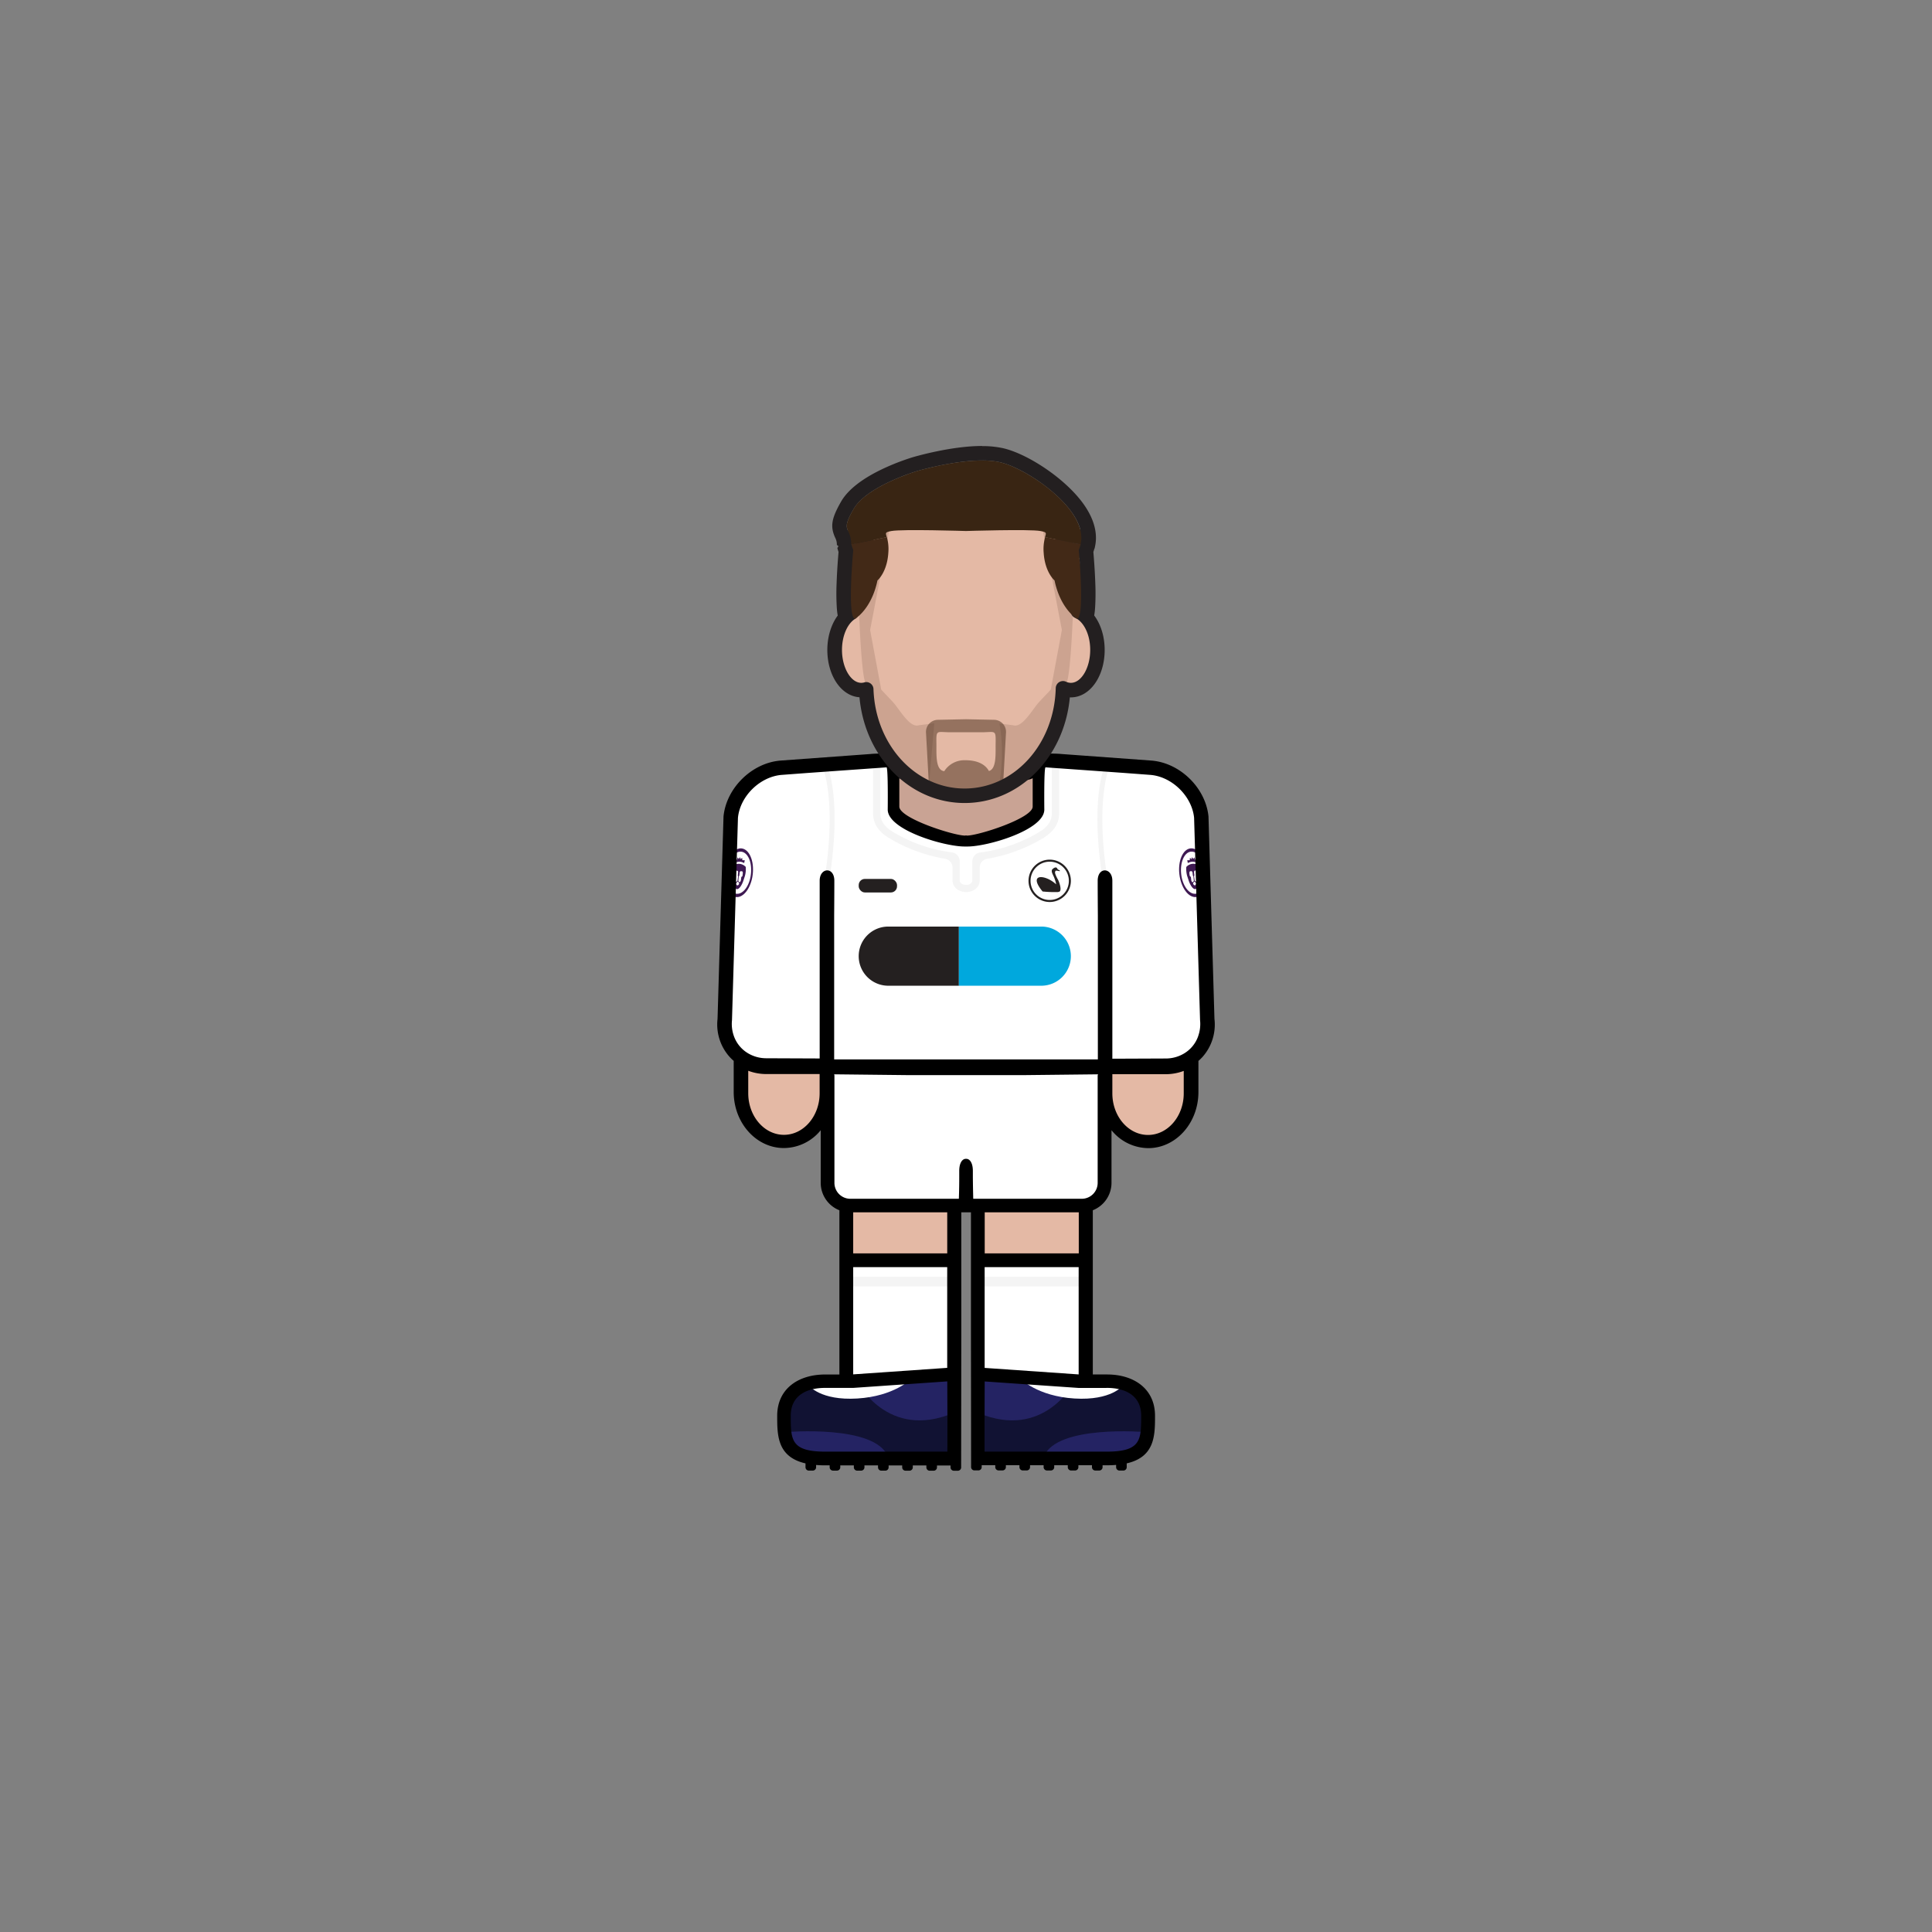 <svg id="player" xmlns="http://www.w3.org/2000/svg" viewBox="0 0 800 800"><rect x="0" y="0" width="800" height="800" fill="#808080" stroke="none"/><defs><style>.cls-1{fill:#e4b9a5}.cls-2{fill:#111233}.cls-3{fill:#242363}.cls-4{fill:#fff}.cls-5{fill:#8e8e8e;opacity:.1}.cls-6{fill:#242020}.cls-8{fill:#3e1952}.cls-9{fill:none}.cls-11{fill:#231f20}.cls-12{fill:#472d1b;opacity:.15}.cls-14{fill:#422917}</style></defs><g id="skin"><path id="arm-left" class="cls-1" d="M305.93 382h36.78v72.4a18.39 18.39 0 01-18.39 18.39 18.39 18.39 0 01-18.39-18.39V382z"/><path id="arm-right" class="cls-1" d="M457.19 382H494v72.4a18.39 18.39 0 01-18.39 18.39 18.39 18.39 0 01-18.39-18.39V382h-.03z"/><path id="leg-left" class="cls-1" d="M349.88 492.02h45.67v45.67h-45.67z"/><path id="leg-right" class="cls-1" d="M404.78 492.02h45.67v45.67h-45.67z"/></g><g id="boots"><path id="left" class="cls-2" d="M395.54 570.04h-22.83l-22.83 1.97h-12.5l-7.5 2.53-5.25 8.5v9.83l1.91 4.17 3.84 4.05 6.33 1.95h58.83v-33z"/><path id="right" class="cls-2" d="M404.67 570.04h22.83l22.83 1.97h12.5l7.5 2.53 5.25 8.5v9.83l-1.91 4.17-3.84 4.05-6.33 1.95h-58.83v-33z"/><g id="details"><path class="cls-3" d="M355 572.17s12.5 24.5 40 12.83l.54-15zM325.5 593s36.75-3.17 42.08 10l-35.08-.37s-6.13.37-7-9.63z"/><path class="cls-4" d="M335 573.75s4.67 6.27 20 5.34 22.27-8.1 22.27-8.1z"/><path class="cls-3" d="M444.92 572.17s-12.5 24.5-40 12.83l-.54-15zm29.5 20.83s-36.75-3.17-42.08 10l35.08-.37s6.13.37 7-9.63z"/><path class="cls-4" d="M464.92 573.75s-4.67 6.27-20 5.34-22.27-8.1-22.27-8.1z"/></g></g><g id="socks"><path id="left-2" data-name="left" class="cls-4" d="M349.88 522h45.67v48.04h-45.67z"/><path id="right-2" data-name="right" class="cls-4" d="M404.38 522h45.67v48.04h-45.67z"/><path class="cls-5" d="M351 528.67h44.54v4.01H351zm53.94 0h44.54v4.01h-44.54z" id="details-2" data-name="details"/></g><path id="shorts" class="cls-4" d="M341.67 442.54h116.49v47a9.95 9.95 0 01-9.95 9.95h-96.6a9.95 9.95 0 01-9.95-9.95v-47h.01z"/><g id="shirt"><path id="shirt-2" data-name="shirt" class="cls-4" d="M369.5 314.8l-48.29 2.99-11.36 6.25-6.83 10.1-1.93 98.78 11.16 7.16 29.96 1.13h147.21l10.96-12.79-3.4-92.71-6.83-11.84-9.77-6.08-49.84-2.99-1 21.24-6.5 6.5-11.16 3.48-11.88 2.02-15.46-3.17-11-5.66-3.66-3.84-.38-20.57z"/><g id="details-3" data-name="details"><path class="cls-5" d="M430.55 314.8l5 1.57v20.2c0 4.19-2.6 6.49-6.25 8.55a62.61 62.61 0 01-23.36 7.88 3.7 3.7 0 00-3.31 3.66v7.95c0 1-1.18 1.81-2.62 1.81s-2.62-.81-2.62-1.81v-8a3.7 3.7 0 00-3.31-3.66 62.62 62.62 0 01-23.32-7.87c-3.65-2.07-6.25-4.36-6.25-8.55v-20.2l5-1.57.63 22.82 9.88 5.75 20 4.49 20-4.49 9.88-5.75.63-22.82m-2.89-4.06l-.11 4-.53 21.17-8 4.68-19 4.24-18.9-4.24-8-4.68-.58-21.15-.11-4-3.79 1.19-5 1.57-2.1.66v22.4c0 6 3.93 9 7.77 11.16a66.76 66.76 0 0022 7.89 3.7 3.7 0 013.13 3.64v5.34c0 2.7 2.47 4.81 5.63 4.81s5.63-2.11 5.63-4.81v-5.33a3.7 3.7 0 013.14-3.64 66.74 66.74 0 0022-7.9c3.84-2.18 7.77-5.21 7.77-11.16v-22.4l-2.1-.66-5-1.57-3.79-1.19zm29.68 57.85c-6.43-35.89-.2-50.71.07-51.33l1.83.8-.92-.4.92.4c-.06.15-6.23 15 .07 50.17zm-114.64 0c6.43-35.89.2-50.71-.07-51.33l-1.83.8.92-.4-.92.4c.06.15 6.23 15-.07 50.17z"/><g id="crest-swansea-16"><circle class="cls-4" cx="434.66" cy="364.73" r="8.35"/><path class="cls-6" d="M434.66 373.5a8.77 8.77 0 118.77-8.77 8.78 8.78 0 01-8.77 8.77zm0-16.7a7.93 7.93 0 107.93 7.93 7.94 7.94 0 00-7.93-7.93z"/><path id="crest-liverpool-16" class="cls-6" d="M437.34 366.19a13.92 13.92 0 00-.77-2.64c-.35-1.1-1.5-2.56-.88-3.52.08-.13 1.57-1.59 2.13-.33a.88.88 0 00.43.44c.3.14.7.35.63.43s0 .12-.05.15-.26 0-1-.17h-.18c-.64-.24-.69.41-.73.41-.31.55.75 2.56 1.15 3.24.3.51 1.78 4.17.66 5l-.18.05-.49.13a48.77 48.77 0 01-6.35-.24c-6.23-7.54 1.01-7.19 5.63-2.95z"/></g><rect id="jorma" class="cls-6" x="355.57" y="363.94" width="15.87" height="5.61" rx="2.55" ry="2.55"/><g id="sponsor-beteast"><path class="cls-6" d="M355.57 395.92a12.25 12.25 0 0012.25 12.25h29.24v-24.5h-29.24a12.25 12.25 0 00-12.25 12.25z"/><path d="M431.18 383.67h-34.12v24.5h34.11a12.25 12.25 0 0012.25-12.25 12.25 12.25 0 00-12.24-12.25z" fill="#00a8dd"/></g><g id="logo-pl-ready-16"><g id="logo-pl-16"><ellipse class="cls-4" cx="494.13" cy="361.37" rx="5.41" ry="9.46" transform="rotate(-6.7 494.142 361.399)"/><path class="cls-8" d="M495.31 371.44c-3.18.37-6.29-3.84-6.95-9.39s1.4-10.37 4.58-10.75 6.29 3.84 6.95 9.39-1.4 10.38-4.58 10.75zm-2.21-18.79c-2.75.32-4.53 4.5-4 9.3s3.26 8.45 6 8.13 4.53-4.5 4-9.3-3.25-8.44-6-8.12z"/><path class="cls-8" d="M495.41 355.95v-.07h-.09l-.28.11h-.13l-.34-.93h-.06l-.33.57h-.13l-.39-.66a.07.07 0 00-.05 0l-.23.73h-.13l-.45-.48h-.06l-.08.7v.29h-1.02v.22l.17.7v.2h.15a4.2 4.2 0 011.4-.49 3.76 3.76 0 011.51.15h.14V356z"/><path class="cls-9" d="M494.34 364.8s-.09-1-.18-1.9a.66.66 0 01-.23-.46l-.12-1c0-.42-.28-.73-.52-.7l-.45.05c-.24 0-.39.39-.34.8l.09.79c0 .42.28.73.52.7l.16 1.32c.06.54.36.94.67.91v.33z"/><path class="cls-8" d="M496.38 358.38a3.92 3.92 0 00-5.15.6 10.81 10.81 0 00.34 3.71l.66 2c.53 1.61 1.68 3.58 2.68 3.47s1.66-2.3 1.8-4l.18-2.1a10.81 10.81 0 00-.51-3.68zm-3.11 6l-.16-1.32c-.24 0-.47-.29-.52-.7l-.09-.79c0-.42.1-.78.34-.8l.45-.05c.24 0 .47.29.52.7l.12 1a.66.66 0 00.23.46c.09.86.18 1.88.18 1.9l-.4.52c-.3.06-.6-.35-.67-.89zm1.56 2.19h-.19c-.18 0-.41-.27-.56-.54a.41.41 0 010-.34 3.4 3.4 0 01.36-.56.18.18 0 01.28 0 3.4 3.4 0 01.48.46.41.41 0 01.07.34c-.1.32-.27.65-.44.67zm1-4.6c0 .42-.1.78-.34.8l.16 1.32c.06.54-.13 1-.44 1l-.51-.41s-.15-1-.27-1.89a.66.66 0 00.12-.5l-.12-1c0-.42.1-.78.34-.8l.45-.05c.24 0 .47.29.52.7z"/></g><g id="logo-pl-16-2" data-name="logo-pl-16"><ellipse class="cls-4" cx="305.92" cy="361.37" rx="9.46" ry="5.41" transform="rotate(-83.3 305.917 361.374)"/><path class="cls-8" d="M300.16 360.7c.65-5.55 3.77-9.77 6.95-9.39s5.23 5.19 4.58 10.75-3.77 9.77-6.95 9.39-5.23-5.2-4.58-10.75zm.78.09c-.56 4.81 1.21 9 4 9.3s5.45-3.32 6-8.13-1.21-9-4-9.3-5.44 3.34-6.01 8.13z"/><path class="cls-8" d="M304.63 355.95v-.07h.09l.28.11h.13l.34-.93h.06l.33.57h.13l.39-.66a.07.07 0 01.05 0l.23.73h.13l.45-.48h.06l.08.7v.29h.98v.22l-.17.7v.2h-.15a4.2 4.2 0 00-1.4-.49 3.76 3.76 0 00-1.51.15h-.14V356z"/><path class="cls-9" d="M305.7 364.8s.09-1 .18-1.9a.66.66 0 00.23-.46l.12-1c0-.42.28-.73.52-.7l.45.05c.24 0 .39.39.34.8l-.09.79c0 .42-.28.73-.52.7l-.16 1.32c-.06.54-.36.94-.67.91v.33z"/><path class="cls-8" d="M303.14 362.07l.18 2.1c.15 1.69.8 3.88 1.8 4s2.15-1.85 2.68-3.47l.66-2a10.81 10.81 0 00.34-3.71 3.92 3.92 0 00-5.15-.6 10.81 10.81 0 00-.51 3.68zm3 3.25l-.4-.52s.09-1 .18-1.9a.66.66 0 00.23-.46l.12-1c0-.42.28-.73.52-.7l.45.05c.24 0 .39.39.34.8l-.09.79c0 .42-.28.73-.52.7l-.16 1.32c-.1.55-.4.96-.71.92zm-1.31.63a.41.41 0 01.07-.34 3.4 3.4 0 01.48-.46.18.18 0 01.28 0 3.4 3.4 0 01.36.56.41.41 0 010 .34c-.15.28-.38.56-.56.54h-.19c-.27-.01-.4-.34-.48-.64zm-.5-4.73c0-.42.28-.73.52-.7l.45.05c.24 0 .39.39.34.8l-.12 1a.66.66 0 00.12.5c-.12.86-.26 1.87-.27 1.89l-.51.41c-.31 0-.51-.5-.44-1l.16-1.32c-.24 0-.39-.39-.34-.8z"/></g></g></g></g><path id="neck" fill="#c9a394" d="M427.61 339.42l-27.59 8.62-28.6-9.62-1.92-23.62h61.04l-2.93 24.62z"/><path d="M502.88 421.91l-2.47-83.84c-1.19-11.87-11.83-22.25-23.72-23.14l-37.14-2.71c-4.07-.45-20.52-.09-39.55.53-19-.62-35.48-1-39.55-.53l-37.14 2.71c-11.89.89-22.53 11.27-23.72 23.14l-2.47 83.84a20.15 20.15 0 005 15.74 19.92 19.92 0 001.69 1.64v12.87c0 12.81 9.32 23.22 20.78 23.22a19.8 19.8 0 0015.25-7.38v21.79a12.23 12.23 0 007.74 11.36v68h-5.93c-10.93 0-19.83 5.8-19.83 17.11 0 8.06 0 17 11.72 19.7v1.6a1.38 1.38 0 001.38 1.38h1.63a1.38 1.38 0 001.38-1.37v-.95c1.16.09 2.39.15 3.73.15h1.89v.8a1.38 1.38 0 001.38 1.38h1.63a1.38 1.38 0 001.38-1.37v-.8h5.62v.8a1.38 1.38 0 001.38 1.38h1.63a1.38 1.38 0 001.38-1.37v-.8h5.62v.8a1.38 1.38 0 001.38 1.38h1.63a1.38 1.38 0 001.38-1.37v-.8h5.62v.8a1.38 1.38 0 001.38 1.38h1.63a1.38 1.38 0 001.38-1.37v-.8h5.62v.8a1.38 1.38 0 001.38 1.38h1.63a1.38 1.38 0 001.38-1.37v-.8h5.62v.8a1.38 1.38 0 001.38 1.38h1.63a1.38 1.38 0 001.38-1.37v-.81l.06-55.45V502h4v49.21l.06 54.67v1.6a1.38 1.38 0 001.38 1.38h1.63a1.38 1.38 0 001.38-1.37v-.8h5.62v.8a1.38 1.38 0 001.38 1.38h1.63a1.38 1.38 0 001.38-1.37v-.8h5.62v.8a1.38 1.38 0 001.38 1.38h1.63a1.38 1.38 0 001.38-1.37v-.8h5.62v.8a1.38 1.38 0 001.38 1.38h1.63a1.38 1.38 0 001.38-1.37v-.8h5.62v.8a1.38 1.38 0 001.38 1.38h1.63a1.38 1.38 0 001.38-1.37v-.8h5.62v.8a1.38 1.38 0 001.38 1.38h1.63a1.38 1.38 0 001.38-1.37v-.8h1.89c1.33 0 2.57-.05 3.72-.15v.95a1.38 1.38 0 001.38 1.38h1.63a1.38 1.38 0 001.38-1.37v-1.6c11.71-2.68 11.72-11.64 11.72-19.7 0-11.3-8.89-17.11-19.83-17.11h-5.93v-68a12.23 12.23 0 007.74-11.36V468a19.8 19.8 0 0015.21 7.42c11.46 0 20.78-10.42 20.78-23.22v-12.9a19.92 19.92 0 001.69-1.64 20.15 20.15 0 004.95-15.75zm-130.49-99.66c3.46 1.84 15.64 2.07 27.61 1.79 12 .28 24.15 0 27.61-1.79V334c0 4.8-22.42 12-27.23 12l-.38-.08-.38.08c-4.8 0-27.23-7.19-27.23-12zm-33 128.91v1.53c0 9.5-6.63 17.22-14.78 17.22s-14.78-7.73-14.78-17.22v-9.31a21.08 21.08 0 007.47 1.36h22.09zm52.9 149.93h-50.64c-14.22 0-14.22-5-14.22-14.89 0-8.21 6.38-11.5 14.22-11.5h11.67l38.93-2.7.06 15.37zm-38.74-76.4h38.67v41.71l-38.67 2.68h-.26V524.7zm-.26-5.74V502h38.94v17h-38.91zm104.77 55.75h.26c7.84 0 14.22 3.29 14.22 11.5 0 9.91 0 14.89-14.22 14.89h-50.64V587.4l.06-15.37 38.93 2.69h11.42zm-11.67-50h.26v44.4h-.26l-38.67-2.68V524.7zm-38.64-5.7v-17h38.95v17h-38.95zm46.84-73.77h-.07v44.58a6.6 6.6 0 01-6.58 6.58H403s-.11-3.73-.16-8.75v-2.79c0-3.51-1.41-5.09-2.82-5-1.41-.09-2.82 1.49-2.82 5v2.79c0 5-.16 8.75-.16 8.75H352.1a6.6 6.6 0 01-6.58-6.58v-44.63h-.07v-.33l30.24.33h48.69l30.24-.33zm35.57 7.51c0 9.5-6.63 17.22-14.78 17.22s-14.78-7.73-14.78-17.22v-7.94h22.09a21.08 21.08 0 007.47-1.36zm6-23.73a13.53 13.53 0 01-6 7.29 14.69 14.69 0 01-7.47 2l-22.09.09v-73.67c0-5.56-6.07-5.94-6.07 0s.07 14.37.07 14.37v59.59H345.41v-59.61s.07-8.46.07-14.37-6.07-5.54-6.07 0v73.59l-22.09-.09a14.69 14.69 0 01-7.47-2 13.53 13.53 0 01-6-7.29 14.89 14.89 0 01-.75-6.46l2.47-83.84c.89-9 9.23-17.08 18.2-17.75l11.12-.83 32.22-2.29c.68.54.48 17.49.48 17.49 0 8.43 23.34 15.29 31.77 15.29h1.3c8.43 0 31.77-6.86 31.77-15.29 0 0-.2-16.95.48-17.49l32.22 2.29 11.12.83c9 .67 17.3 8.8 18.2 17.75l2.47 83.84a14.89 14.89 0 01-.77 6.55z" id="border"/><g id="head"><path class="cls-11" d="M367.23 222.39a18.2 18.2 0 01.61 6.44c-.5 8.17-4.5 11.5-4.5 11.5-2.5 12-9.3 15.91-9.3 15.91-3.36-.47-.72-28.53-.72-28.53a14.91 14.91 0 01-.79-2.28l14.69-3m-1.22-5.91l-14.69 3-4.58 7.4c.15.57.31 1.1.49 1.62-.21 2.45-.62 7.68-.8 13a94.28 94.28 0 00.11 10.49c.21 2.54.77 9.27 6.67 10.1l3.83-.74c.9-.52 8.57-5.26 11.8-18.24 1.84-2.27 4.55-6.78 5-14a24.17 24.17 0 00-.82-8.42l-7-4.26zm66.77 5.87l14.69 3a14.91 14.91 0 01-.79 2.28s2.64 28.05-.72 28.53c0 0-6.8-3.91-9.3-15.91 0 0-4-3.33-4.5-11.5a18.2 18.2 0 01.61-6.44m1.22-5.88l-7 4.26a24.17 24.17 0 00-.82 8.42c.06 1 .68 9 5 14.12 3.25 12.89 10.88 17.61 11.77 18.12l3.83.74c5.9-.83 6.46-7.56 6.67-10.1a94.28 94.28 0 00.11-10.49c-.18-5.34-.59-10.57-.8-13 .18-.51.34-1.05.49-1.62l-4.58-7.4-14.69-3z"/><path class="cls-11" d="M406.63 190.67a33.86 33.86 0 017.37.71c11.83 2.68 37.09 20.31 33.47 34.06l-14.69-3c.52-1.85.76-2.06-1.94-2.56a80.81 80.81 0 00-10-.37c-9.14 0-20.84.37-20.84.37s-11.7-.37-20.84-.37a80.83 80.83 0 00-10 .37c-2.7.5-2.46.71-1.94 2.56l-14.69 3c-.2-7.69-4.77-4.89 1-14.77 5.45-9.39 26-15.55 26-15.55s14.89-4.45 27.13-4.45m0-6c-13 0-28.21 4.51-28.85 4.7a96.26 96.26 0 00-11.81 4.56c-8.85 4.13-14.81 8.75-17.7 13.72-4 7-4.6 10.32-2.47 15a6.19 6.19 0 01.7 3l7.22 5.72 14.69-3 1.51-2.48.31-.06a71.11 71.11 0 018.9-.27c8.94 0 20.53.36 20.65.37h.38c.12 0 11.72-.37 20.65-.37a71 71 0 018.9.27l.31.06 1.51 2.48 14.69 3 7-4.35c1.33-5.06.28-10.49-3.14-16.12-7-11.57-24.16-22.91-34.8-25.32a39.75 39.75 0 00-8.69-.86zm-37.12 41.22z"/><path id="skin-2" data-name="skin" class="cls-1" d="M446.38 253.1c0-.91.08-1.81.08-2.73 0-30.51-21.06-55.25-47-55.25s-47 24.74-47 55.25c0 1.11 0 2.21.1 3.31-4 2.46-6.9 8.44-6.9 15.43 0 9.19 4.93 16.64 11 16.64a7.47 7.47 0 002.1-.31c.82 24.5 18.74 44.08 40.73 44.08s40.12-19.81 40.74-44.5a7.65 7.65 0 003.25.74c6.08 0 11-7.45 11-16.64-.05-7.65-3.48-14.06-8.1-16.02z"/><path class="cls-12" d="M386.17 299.58l-5.72.73c-3.84 1.25-8.06-6.82-10.84-9.75l-4.71-5-4.6-24.68 8.53-44.55-14 7.6s.88 54 3.63 59.13a10 10 0 002.56 3.2c0 2.24 0 5.19.13 8.67.32 8.13 14.3 23 20.55 28.25a17.62 17.62 0 002.39 1.67c-2.26-7.73.48-17.15 2.08-25.27zm-1.59 26.79l.08-1.14-.6-.34a11.07 11.07 0 00.52 1.48zm29.25-26.79l5.72.73c3.84 1.25 8.06-6.82 10.84-9.75l4.71-5 4.6-24.68-8.53-44.55 14 7.6s-.87 54-3.62 59.13a10 10 0 01-2.56 3.2c0 2.24 0 5.19-.13 8.67-.32 8.13-14.3 23-20.55 28.25-.72.61-4.47 4.09-5.34 4.6 2.25-7.72 2.46-20.08.86-28.2z"/><path class="cls-12" d="M386.17 299.58c-1.6 8.12-4.33 17.54-2.11 25.31l.6.34 2.2-25.74z"/><path d="M411.72 298.06l-11.72-.24-11.72.24a5 5 0 00-4.85 5.16l1.22 22c5.54 3 13 4.32 15.35 4.65 2.3-.33 9.8-1.61 15.35-4.65l1.22-22a5 5 0 00-4.85-5.16zm-2.23 21.2c-1.21-2.23-4-4.46-9.73-4.46a9.89 9.89 0 00-8.76 4.52c-3.78-.34-3.18-7.35-3.25-11.36-.1-6.09 0-4.74 6.11-4.74h12.3c6.08 0 6.21-1.35 6.11 4.74-.08 3.84.48 10.44-2.79 11.3z" opacity=".5" fill="#472d1b"/><path class="cls-11" d="M399.42 332.51c-22.68 0-41.28-19-43.53-43.79-7.52-.49-13.31-8.93-13.31-19.61 0-7 2.64-13.45 6.84-16.92v-1.82c0-32.12 22.45-58.25 50-58.25s50 26.13 50 58.25v1c4.85 3.17 8 10 8 17.76 0 11-6.15 19.64-14 19.64H443c-2.3 24.79-20.83 43.74-43.58 43.74zm-40.73-50.08a3 3 0 013 2.9c.77 23.09 17.35 41.18 37.73 41.18 20.58 0 37.15-18.26 37.74-41.58a3 3 0 014.27-2.64 4.68 4.68 0 002 .46c4.34 0 8-6.24 8-13.64 0-7-3.13-11.94-6.21-13.24a3 3 0 01-1.83-2.89v-.18c0-.8.07-1.61.07-2.42 0-28.81-19.75-52.25-44-52.25s-44 23.44-44 52.25c0 .92 0 1.89.09 3.16a3 3 0 01-1.44 2.71c-3.27 2-5.46 7.16-5.46 12.86 0 7.39 3.67 13.64 8 13.64a4.49 4.49 0 001.26-.19 3 3 0 01.78-.13z"/><path class="cls-14" d="M353.32 227.72s-2.64 28.05.72 28.53c0 0 6.8-3.91 9.3-15.91 0 0 4-3.33 4.5-11.5a18.2 18.2 0 00-.61-6.44l-14.69 3a14.91 14.91 0 00.78 2.32z"/><path d="M414 191.38c-12.5-2.83-34.5 3.74-34.5 3.74s-20.55 6.16-26 15.55c-5.73 9.88-1.17 7.08-1 14.77l14.69-3c-.52-1.85-.76-2.06 1.94-2.56 4.5-.83 30.83 0 30.83 0s26.33-.83 30.83 0c2.7.5 2.46.71 1.94 2.56l14.69 3c3.67-13.76-21.59-31.38-33.42-34.06z" fill="#392513"/><path class="cls-14" d="M446.68 227.72s2.64 28.05-.72 28.53c0 0-6.8-3.91-9.3-15.91 0 0-4-3.33-4.5-11.5a18.2 18.2 0 01.61-6.44l14.69 3a14.91 14.91 0 01-.78 2.32z"/></g></svg>